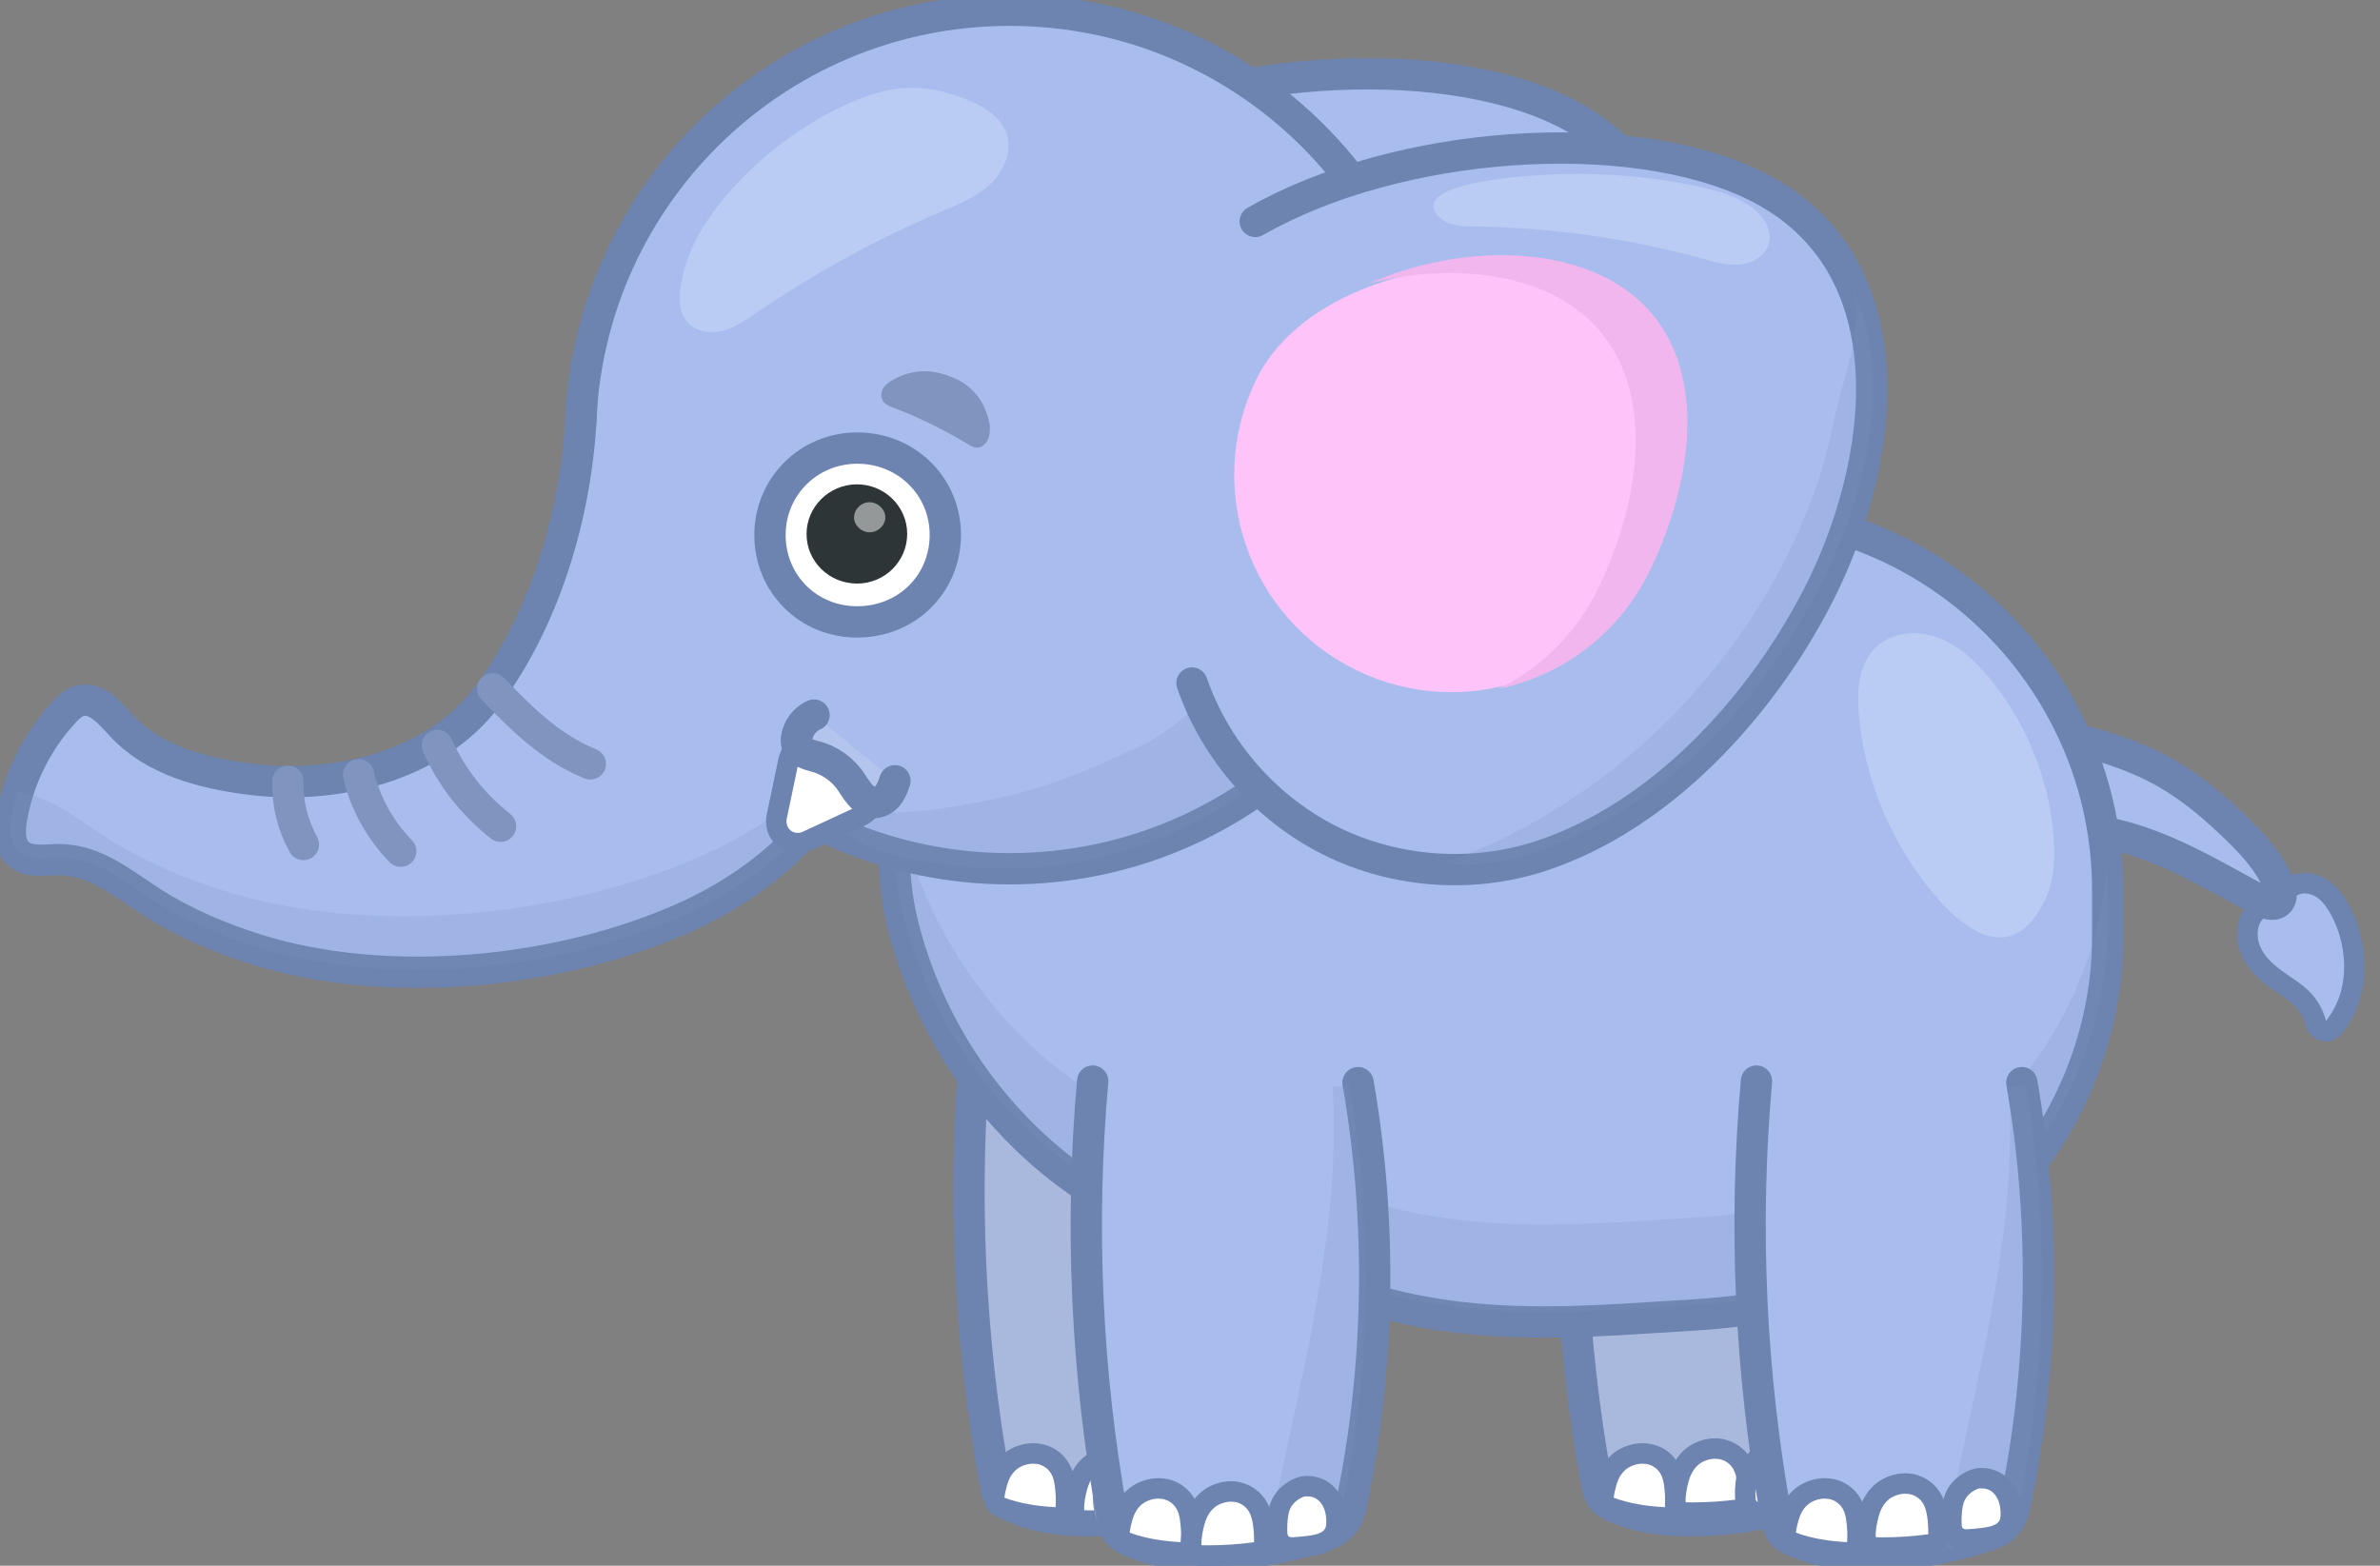 <svg width="152" height="100" viewBox="0 0 152 100" fill="none" xmlns="http://www.w3.org/2000/svg">
<rect x="0" y="0" width="152" height="100" fill="#808080" stroke="none"/>
<g clip-path="url(#clip0_229_14485)">
<path d="M148.549 65.862C148.503 65.862 148.451 65.855 148.405 65.849C148.164 65.796 147.974 65.607 147.916 65.366C147.772 64.791 147.485 64.263 147.074 63.839C146.741 63.493 146.323 63.212 145.886 62.912C145.71 62.794 145.534 62.67 145.364 62.546C143.98 61.548 143.38 60.445 143.569 59.264C143.732 58.246 144.489 57.854 144.901 57.639L145.109 57.534C145.292 57.443 145.436 57.371 145.553 57.267L145.69 57.136C145.938 56.908 146.245 56.614 146.676 56.477C146.839 56.425 147.015 56.399 147.191 56.399C147.596 56.399 148.013 56.536 148.372 56.79C148.829 57.117 149.129 57.574 149.319 57.887C149.847 58.787 150.193 59.825 150.317 60.889C150.409 61.678 150.369 62.449 150.213 63.179C150.017 64.08 149.619 64.915 149.058 65.614C148.927 65.777 148.744 65.862 148.549 65.862Z" fill="#A8BDED"/>
<path d="M147.191 57.058C147.472 57.058 147.759 57.162 147.994 57.325C148.314 57.554 148.555 57.88 148.757 58.22C149.24 59.042 149.56 59.995 149.665 60.967C149.743 61.665 149.717 62.37 149.573 63.042C149.404 63.825 149.051 64.576 148.549 65.203C148.379 64.517 148.027 63.884 147.537 63.375C147.015 62.834 146.349 62.455 145.742 62.011C144.887 61.398 144.026 60.504 144.209 59.362C144.307 58.748 144.685 58.481 145.201 58.213C145.481 58.063 145.749 57.965 145.99 57.75C146.264 57.508 146.519 57.215 146.878 57.104C146.976 57.071 147.08 57.058 147.191 57.058ZM147.191 55.753C146.95 55.753 146.708 55.792 146.48 55.857C145.906 56.04 145.521 56.399 145.24 56.66C145.194 56.699 145.155 56.738 145.109 56.777C145.057 56.823 144.946 56.882 144.809 56.941C144.737 56.98 144.659 57.012 144.587 57.051C144.15 57.28 143.132 57.815 142.917 59.153C142.76 60.145 142.982 61.626 144.972 63.069C145.149 63.199 145.331 63.316 145.507 63.441C145.919 63.721 146.304 63.982 146.591 64.282C146.917 64.622 147.159 65.059 147.27 65.516C147.387 65.999 147.765 66.371 148.255 66.475C148.353 66.495 148.444 66.508 148.542 66.508C148.934 66.508 149.306 66.332 149.554 66.025C150.18 65.255 150.624 64.315 150.839 63.316C151.016 62.514 151.048 61.672 150.957 60.817C150.826 59.662 150.454 58.533 149.873 57.554C149.658 57.182 149.299 56.647 148.738 56.255C148.281 55.935 147.726 55.753 147.191 55.753Z" fill="#6D83B0"/>
<path d="M129.577 46.825C131.979 46.988 134.354 47.562 136.573 48.502C138.988 49.52 140.841 50.989 142.721 52.796C143.856 53.886 144.959 55.074 145.553 56.529C145.703 56.895 145.788 57.384 145.481 57.632C145.175 57.88 144.724 57.704 144.378 57.521C141.494 55.994 138.779 54.297 135.575 53.429C133.839 52.959 132.018 52.783 130.223 52.92" fill="#A8BDED"/>
<path d="M129.577 46.825C131.979 46.988 134.354 47.562 136.573 48.502C138.988 49.52 140.841 50.989 142.721 52.796C143.856 53.886 144.959 55.074 145.553 56.529C145.703 56.895 145.788 57.384 145.481 57.632C145.175 57.88 144.724 57.704 144.378 57.521C141.494 55.994 138.779 54.297 135.575 53.429C133.839 52.959 132.018 52.783 130.223 52.92" stroke="#6D83B0" stroke-width="2" stroke-miterlimit="10" stroke-linecap="round" stroke-linejoin="round"/>
<path d="M62.292 66.86C61.47 76.108 61.895 85.505 63.539 94.609C63.611 94.995 63.689 95.393 63.911 95.693C64.107 95.954 64.394 96.104 64.675 96.228C66.339 96.978 68.153 97.155 69.941 97.122C72.46 97.076 74.979 96.62 77.388 95.771C78.073 95.53 78.601 94.903 78.771 94.107C80.638 85.238 80.801 75.906 79.241 66.958" fill="#A8B9DD"/>
<path d="M62.292 66.86C61.47 76.108 61.895 85.505 63.539 94.609C63.611 94.995 63.689 95.393 63.911 95.693C64.107 95.954 64.394 96.104 64.675 96.228C66.339 96.978 68.153 97.155 69.941 97.122C72.46 97.076 74.979 96.62 77.388 95.771C78.073 95.53 78.601 94.903 78.771 94.107C80.638 85.238 80.801 75.906 79.241 66.958" stroke="#6D83B0" stroke-width="2" stroke-miterlimit="10" stroke-linecap="round" stroke-linejoin="round"/>
<path d="M67.383 96.913C66.026 96.841 64.89 96.633 63.918 96.267C63.637 96.163 63.468 95.882 63.5 95.582C63.539 95.236 63.624 94.916 63.683 94.701C63.859 94.081 64.146 93.624 64.577 93.298C64.969 92.998 65.478 92.828 65.987 92.828C66.209 92.828 66.417 92.861 66.613 92.926C67.07 93.076 67.448 93.376 67.69 93.787C67.899 94.14 67.971 94.499 68.01 94.805C68.082 95.301 68.101 95.81 68.069 96.306C68.042 96.652 67.762 96.913 67.416 96.913C67.403 96.913 67.396 96.913 67.383 96.913Z" fill="white"/>
<path d="M65.987 93.481C66.13 93.481 66.28 93.5 66.417 93.546C66.744 93.65 66.985 93.872 67.129 94.114C67.272 94.355 67.331 94.623 67.364 94.89C67.429 95.347 67.448 95.804 67.416 96.261C66.3 96.202 65.177 96.039 64.146 95.654C64.179 95.367 64.251 95.093 64.309 94.877C64.42 94.486 64.603 94.094 64.969 93.813C65.236 93.611 65.615 93.481 65.987 93.481ZM65.987 92.175C65.341 92.175 64.681 92.397 64.179 92.776C63.637 93.193 63.265 93.761 63.056 94.518C62.991 94.753 62.9 95.112 62.854 95.504C62.782 96.097 63.128 96.665 63.69 96.874C64.721 97.266 65.921 97.488 67.351 97.559C67.377 97.559 67.396 97.559 67.422 97.559C68.101 97.559 68.675 97.031 68.721 96.346C68.76 95.804 68.734 95.249 68.662 94.701C68.617 94.355 68.525 93.898 68.258 93.448C67.938 92.906 67.429 92.495 66.822 92.299C66.548 92.221 66.274 92.175 65.987 92.175Z" fill="#6D83B0"/>
<path d="M69.224 97.115C68.884 97.109 68.604 96.841 68.584 96.502C68.552 95.941 68.682 95.36 68.787 94.981C68.963 94.342 69.256 93.865 69.687 93.52C70.085 93.206 70.607 93.024 71.129 93.024C71.351 93.024 71.567 93.056 71.769 93.121C72.226 93.278 72.617 93.591 72.859 94.022C73.061 94.388 73.133 94.76 73.179 95.079C73.231 95.471 73.257 95.876 73.25 96.28C73.244 96.6 73.002 96.874 72.683 96.913C71.684 97.05 70.666 97.115 69.661 97.115C69.511 97.122 69.367 97.115 69.224 97.115Z" fill="white"/>
<path d="M71.129 93.676C71.279 93.676 71.423 93.696 71.566 93.742C71.899 93.853 72.147 94.087 72.291 94.342C72.434 94.603 72.493 94.884 72.532 95.158C72.584 95.523 72.604 95.895 72.597 96.267C71.625 96.398 70.646 96.463 69.667 96.463C69.523 96.463 69.386 96.463 69.243 96.456C69.217 95.993 69.334 95.497 69.426 95.145C69.537 94.734 69.726 94.322 70.098 94.022C70.365 93.82 70.75 93.676 71.129 93.676ZM71.129 92.371C70.463 92.371 69.791 92.606 69.282 93.011C68.74 93.441 68.375 94.029 68.16 94.812C68.042 95.243 67.892 95.889 67.931 96.548C67.97 97.227 68.532 97.762 69.21 97.775C69.36 97.775 69.51 97.781 69.661 97.781C70.698 97.781 71.742 97.709 72.767 97.572C73.407 97.487 73.889 96.946 73.896 96.3C73.903 95.862 73.876 95.425 73.818 94.995C73.772 94.642 73.681 94.166 73.42 93.709C73.1 93.148 72.584 92.717 71.977 92.515C71.703 92.417 71.423 92.371 71.129 92.371Z" fill="#6D83B0"/>
<path d="M74.007 97.918C72.773 97.918 71.827 97.018 71.755 95.784C71.729 95.269 71.755 94.74 71.84 94.224C71.97 93.435 72.329 92.763 72.91 92.247C73.197 91.992 73.791 91.542 74.548 91.418C74.698 91.392 74.855 91.379 75.011 91.379C75.501 91.379 75.99 91.503 76.421 91.731C77.132 92.11 77.674 92.776 77.948 93.598C78.092 94.029 78.164 94.511 78.157 94.988C78.151 95.327 78.144 96.228 77.354 96.959C77.172 97.129 76.969 97.272 76.741 97.389C76.506 97.513 76.258 97.605 75.951 97.677C75.547 97.775 75.162 97.82 74.835 97.853C74.626 97.873 74.418 97.892 74.202 97.905C74.13 97.912 74.065 97.918 74.007 97.918Z" fill="white"/>
<path d="M75.005 93.337C75.175 93.337 75.351 93.383 75.495 93.454C75.782 93.605 75.978 93.898 76.082 94.205C76.161 94.446 76.2 94.707 76.193 94.962C76.193 95.177 76.187 95.367 76.01 95.53C75.958 95.582 75.893 95.621 75.828 95.654C75.717 95.712 75.599 95.752 75.475 95.778C75.201 95.843 74.921 95.876 74.64 95.902C74.451 95.921 74.261 95.934 74.072 95.947C74.046 95.947 74.02 95.947 74.001 95.947C73.818 95.947 73.72 95.889 73.707 95.66C73.687 95.282 73.707 94.903 73.766 94.531C73.824 94.192 73.955 93.924 74.209 93.689C74.373 93.546 74.633 93.37 74.849 93.337C74.908 93.343 74.96 93.337 75.005 93.337ZM75.005 89.421C74.751 89.421 74.49 89.441 74.242 89.48C72.989 89.682 72.049 90.38 71.605 90.785C70.698 91.601 70.111 92.678 69.909 93.905C69.798 94.564 69.765 95.23 69.804 95.889C69.935 98.16 71.742 99.87 74.007 99.87C74.105 99.87 74.209 99.87 74.327 99.856C74.555 99.843 74.79 99.824 75.019 99.804C75.417 99.765 75.893 99.713 76.422 99.582C76.872 99.472 77.277 99.321 77.649 99.126C78.027 98.923 78.379 98.682 78.686 98.388C79.613 97.52 80.096 96.385 80.109 95.008C80.115 94.309 80.011 93.624 79.802 92.978C79.378 91.679 78.497 90.615 77.342 90.002C76.624 89.624 75.821 89.421 75.005 89.421Z" fill="#7F94BF"/>
<path d="M100.705 66.86C99.882 76.108 100.307 85.505 101.951 94.609C102.023 94.995 102.101 95.393 102.323 95.693C102.519 95.954 102.806 96.104 103.087 96.228C104.751 96.978 106.565 97.155 108.353 97.122C110.872 97.076 113.391 96.62 115.8 95.771C116.485 95.53 117.013 94.903 117.183 94.107C119.05 85.238 119.213 75.906 117.653 66.958" fill="#A8B9DD"/>
<path d="M100.705 66.86C99.882 76.108 100.307 85.505 101.951 94.609C102.023 94.995 102.101 95.393 102.323 95.693C102.519 95.954 102.806 96.104 103.087 96.228C104.751 96.978 106.565 97.155 108.353 97.122C110.872 97.076 113.391 96.62 115.8 95.771C116.485 95.53 117.013 94.903 117.183 94.107C119.05 85.238 119.213 75.906 117.653 66.958" stroke="#6D83B0" stroke-width="2" stroke-miterlimit="10" stroke-linecap="round" stroke-linejoin="round"/>
<path d="M106.297 96.913C104.94 96.841 103.804 96.633 102.832 96.267C102.551 96.163 102.382 95.882 102.414 95.582C102.453 95.243 102.532 94.936 102.597 94.701C102.773 94.081 103.06 93.624 103.491 93.298C103.883 92.998 104.392 92.828 104.901 92.828C105.123 92.828 105.331 92.861 105.527 92.926C105.984 93.076 106.363 93.376 106.604 93.787C106.813 94.14 106.885 94.499 106.924 94.805C106.996 95.308 107.015 95.81 106.983 96.306C106.956 96.652 106.676 96.913 106.33 96.913C106.323 96.913 106.31 96.913 106.297 96.913Z" fill="white"/>
<path d="M104.901 93.481C105.044 93.481 105.194 93.5 105.331 93.546C105.658 93.65 105.899 93.872 106.043 94.114C106.186 94.355 106.245 94.623 106.278 94.89C106.343 95.347 106.363 95.804 106.33 96.261C105.214 96.202 104.091 96.039 103.06 95.654C103.093 95.367 103.165 95.093 103.224 94.877C103.334 94.486 103.517 94.094 103.883 93.813C104.157 93.611 104.529 93.481 104.901 93.481ZM104.901 92.175C104.255 92.175 103.595 92.397 103.093 92.776C102.551 93.193 102.179 93.761 101.97 94.518C101.905 94.753 101.814 95.112 101.768 95.504C101.696 96.097 102.042 96.665 102.604 96.874C103.635 97.266 104.835 97.488 106.265 97.559C106.291 97.559 106.31 97.559 106.336 97.559C107.015 97.559 107.589 97.031 107.635 96.346C107.674 95.804 107.648 95.249 107.576 94.701C107.531 94.355 107.439 93.898 107.172 93.448C106.852 92.906 106.343 92.495 105.736 92.299C105.468 92.221 105.188 92.175 104.901 92.175Z" fill="#6D83B0"/>
<path d="M107.636 96.606C107.297 96.6 107.016 96.332 106.996 95.993C106.964 95.432 107.094 94.857 107.199 94.472C107.375 93.833 107.669 93.356 108.099 93.011C108.497 92.697 109.019 92.515 109.542 92.515C109.763 92.515 109.979 92.547 110.181 92.612C110.644 92.769 111.029 93.089 111.271 93.513C111.473 93.872 111.545 94.251 111.591 94.57C111.643 94.962 111.669 95.367 111.663 95.771C111.656 96.091 111.415 96.365 111.095 96.404C110.096 96.541 109.085 96.606 108.073 96.606C107.923 96.613 107.779 96.606 107.636 96.606Z" fill="white"/>
<path d="M109.541 93.167C109.691 93.167 109.835 93.187 109.978 93.233C110.311 93.343 110.559 93.578 110.703 93.833C110.846 94.094 110.905 94.374 110.944 94.649C110.996 95.014 111.016 95.386 111.009 95.758C110.037 95.889 109.058 95.954 108.079 95.954C107.936 95.954 107.799 95.954 107.655 95.947C107.629 95.484 107.746 94.988 107.838 94.636C107.949 94.224 108.138 93.813 108.51 93.513C108.771 93.311 109.156 93.167 109.541 93.167ZM109.541 91.862C108.875 91.862 108.203 92.097 107.694 92.501C107.153 92.932 106.787 93.52 106.572 94.303C106.454 94.734 106.304 95.38 106.343 96.039C106.382 96.717 106.944 97.253 107.622 97.266C107.772 97.266 107.923 97.272 108.073 97.272C109.11 97.272 110.155 97.2 111.179 97.063C111.819 96.978 112.302 96.437 112.308 95.791C112.315 95.353 112.289 94.916 112.23 94.486C112.184 94.133 112.093 93.657 111.832 93.2C111.512 92.639 110.996 92.208 110.389 92.006C110.115 91.908 109.835 91.862 109.541 91.862Z" fill="#6D83B0"/>
<path d="M112.413 96.613C111.858 96.613 111.499 96.267 111.466 95.712C111.44 95.288 111.466 94.864 111.532 94.44C111.616 93.937 111.832 93.539 112.184 93.219C112.295 93.115 112.7 92.782 113.157 92.71C113.241 92.697 113.326 92.691 113.411 92.691C113.692 92.691 113.966 92.756 114.207 92.887C114.618 93.109 114.938 93.507 115.108 94.009C115.206 94.309 115.258 94.642 115.251 94.975C115.251 95.23 115.245 95.654 114.86 96.013C114.762 96.104 114.658 96.176 114.534 96.241C114.397 96.313 114.233 96.371 114.038 96.417C113.718 96.496 113.405 96.535 113.111 96.561C112.915 96.58 112.719 96.593 112.517 96.606C112.491 96.613 112.452 96.613 112.413 96.613Z" fill="white"/>
<path d="M113.418 93.337C113.587 93.337 113.763 93.383 113.907 93.454C114.194 93.605 114.39 93.898 114.494 94.205C114.573 94.446 114.612 94.707 114.605 94.962C114.605 95.177 114.599 95.367 114.423 95.53C114.37 95.582 114.305 95.621 114.24 95.654C114.129 95.712 114.011 95.752 113.887 95.778C113.613 95.843 113.333 95.876 113.052 95.902C112.863 95.921 112.674 95.934 112.484 95.947C112.458 95.947 112.432 95.947 112.413 95.947C112.23 95.947 112.132 95.889 112.119 95.66C112.099 95.282 112.119 94.903 112.178 94.531C112.236 94.192 112.367 93.924 112.621 93.689C112.785 93.546 113.046 93.37 113.261 93.337C113.313 93.343 113.365 93.337 113.418 93.337ZM113.418 92.032C113.3 92.032 113.176 92.038 113.059 92.058C112.445 92.156 111.943 92.56 111.753 92.723C111.29 93.141 110.996 93.683 110.892 94.322C110.814 94.792 110.788 95.269 110.814 95.739C110.866 96.633 111.519 97.259 112.413 97.259C112.458 97.259 112.51 97.259 112.569 97.253C112.772 97.24 112.98 97.227 113.183 97.207C113.502 97.174 113.842 97.135 114.207 97.05C114.455 96.992 114.664 96.913 114.853 96.815C115.023 96.724 115.186 96.613 115.323 96.489C115.911 95.941 115.917 95.269 115.917 94.981C115.924 94.577 115.858 94.166 115.741 93.8C115.526 93.141 115.095 92.606 114.534 92.306C114.188 92.13 113.803 92.032 113.418 92.032Z" fill="#6D83B0"/>
<path d="M110.449 83.789C109.64 83.88 108.844 83.946 108.073 83.991C101.717 84.37 95.935 84.938 89.605 83.528C86.27 82.784 83.098 81.492 79.848 80.552C76.461 79.573 73.022 78.072 70.026 76.219C68.401 75.214 66.894 74.026 65.523 72.695C61.908 69.197 59.251 64.726 57.881 59.89C56.478 54.937 57.104 51.224 59.271 46.623C63.219 38.243 71.86 32.69 81.134 32.69C81.14 32.69 110.462 32.69 110.462 32.69C123.743 32.69 134.609 43.556 134.609 56.836V59.864C134.609 66.403 131.796 72.786 127.091 77.309C122.914 81.316 116.329 83.143 110.449 83.789Z" fill="#A8BDED" stroke="#6D83B0" stroke-width="2" stroke-miterlimit="10" stroke-linecap="round" stroke-linejoin="round"/>
<path opacity="0.2" d="M134.602 56.196V59.225C134.602 65.764 131.789 72.146 127.084 76.662C122.914 80.676 116.322 82.503 110.449 83.149C109.64 83.234 108.843 83.306 108.073 83.352C101.717 83.73 95.935 84.298 89.604 82.882C86.27 82.138 83.098 80.846 79.848 79.906C76.467 78.927 73.022 77.426 70.026 75.566C68.401 74.561 66.894 73.373 65.523 72.048C61.907 68.55 59.251 64.08 57.874 59.244C57.065 56.386 56.928 53.945 57.378 51.504C57.496 52.202 57.666 52.92 57.874 53.664C59.245 58.5 61.907 62.971 65.523 66.469C66.894 67.793 68.407 68.981 70.026 69.986C73.015 71.846 76.461 73.347 79.848 74.326C83.098 75.266 86.27 76.558 89.604 77.302C95.935 78.712 101.717 78.15 108.073 77.772C108.843 77.726 109.64 77.661 110.449 77.57C116.322 76.924 122.914 75.096 127.084 71.083C131.489 66.854 134.23 60.993 134.563 54.898C134.596 55.328 134.602 55.759 134.602 56.196Z" fill="#7F94BF"/>
<path d="M112.178 69.046C111.356 78.294 111.78 87.692 113.425 96.796C113.496 97.181 113.575 97.579 113.797 97.879C113.992 98.14 114.279 98.29 114.56 98.414C116.224 99.165 118.039 99.341 119.827 99.308C122.346 99.263 124.865 98.806 127.273 97.957C127.958 97.716 128.487 97.089 128.657 96.293C130.523 87.424 130.686 78.092 129.126 69.144" fill="#A8BDED"/>
<path d="M112.178 69.046C111.356 78.294 111.78 87.692 113.425 96.796C113.496 97.181 113.575 97.579 113.797 97.879C113.992 98.14 114.279 98.29 114.56 98.414C116.224 99.165 118.039 99.341 119.827 99.308C122.346 99.263 124.865 98.806 127.273 97.957C127.958 97.716 128.487 97.089 128.657 96.293C130.523 87.424 130.686 78.092 129.126 69.144" stroke="#6D83B0" stroke-width="2" stroke-miterlimit="10" stroke-linecap="round" stroke-linejoin="round"/>
<path opacity="0.2" d="M128.891 96.43C128.722 97.226 128.199 97.853 127.514 98.094C125.106 98.936 122.587 99.4 120.068 99.445C118.782 99.465 117.484 99.38 116.237 99.054C118.502 98.766 120.747 98.238 122.926 97.468C123.86 97.141 124.577 96.287 124.799 95.203C126.581 86.732 128.826 78.111 128.31 69.425L129.361 69.281C130.914 78.229 130.751 87.561 128.891 96.43Z" fill="#7F94BF"/>
<path d="M117.934 99.145C116.576 99.073 115.441 98.864 114.468 98.499C114.188 98.395 114.018 98.114 114.051 97.814C114.09 97.468 114.175 97.148 114.233 96.933C114.41 96.313 114.697 95.856 115.128 95.53C115.519 95.229 116.028 95.06 116.537 95.06C116.759 95.06 116.968 95.092 117.164 95.158C117.621 95.308 117.999 95.608 118.241 96.019C118.449 96.365 118.521 96.73 118.56 97.037C118.632 97.54 118.652 98.042 118.619 98.538C118.593 98.884 118.312 99.145 117.966 99.145C117.96 99.145 117.947 99.145 117.934 99.145Z" fill="white"/>
<path d="M116.537 95.712C116.681 95.712 116.831 95.732 116.968 95.778C117.294 95.882 117.536 96.104 117.679 96.345C117.823 96.587 117.882 96.854 117.914 97.122C117.979 97.579 117.999 98.036 117.966 98.493C116.85 98.434 115.728 98.271 114.697 97.885C114.729 97.598 114.801 97.324 114.86 97.109C114.971 96.717 115.154 96.326 115.519 96.045C115.787 95.843 116.165 95.712 116.537 95.712ZM116.537 94.407C115.891 94.407 115.232 94.629 114.729 95.007C114.188 95.425 113.816 95.993 113.607 96.75C113.542 96.985 113.45 97.344 113.405 97.735C113.333 98.329 113.679 98.897 114.24 99.106C115.271 99.498 116.472 99.719 117.901 99.791C117.927 99.791 117.947 99.791 117.973 99.791C118.652 99.791 119.226 99.263 119.272 98.577C119.311 98.036 119.285 97.481 119.213 96.933C119.167 96.587 119.076 96.13 118.808 95.68C118.489 95.138 117.979 94.727 117.373 94.531C117.105 94.453 116.824 94.407 116.537 94.407Z" fill="#6D83B0"/>
<path d="M119.775 98.838C119.435 98.832 119.155 98.564 119.135 98.225C119.102 97.67 119.226 97.122 119.337 96.704C119.513 96.065 119.807 95.582 120.238 95.243C120.636 94.929 121.158 94.746 121.68 94.746C121.902 94.746 122.117 94.779 122.32 94.844C122.783 95.001 123.168 95.314 123.41 95.745C123.612 96.104 123.684 96.482 123.729 96.796C123.782 97.187 123.808 97.592 123.801 97.996C123.795 98.316 123.553 98.59 123.233 98.629C122.235 98.767 121.223 98.832 120.212 98.832C120.068 98.845 119.925 98.838 119.775 98.838Z" fill="white"/>
<path d="M121.68 95.399C121.831 95.399 121.974 95.419 122.118 95.464C122.451 95.575 122.699 95.81 122.842 96.065C122.986 96.326 123.044 96.606 123.084 96.88C123.136 97.246 123.155 97.618 123.149 97.99C122.176 98.121 121.198 98.186 120.219 98.186C120.075 98.186 119.938 98.186 119.794 98.179C119.768 97.716 119.886 97.22 119.977 96.868C120.088 96.456 120.277 96.045 120.649 95.745C120.917 95.543 121.302 95.399 121.68 95.399ZM121.68 94.094C121.015 94.094 120.343 94.329 119.834 94.733C119.292 95.164 118.926 95.751 118.711 96.535C118.594 96.965 118.444 97.612 118.483 98.271C118.522 98.949 119.083 99.484 119.762 99.498C119.912 99.498 120.062 99.504 120.212 99.504C121.25 99.504 122.294 99.432 123.319 99.295C123.958 99.21 124.441 98.669 124.448 98.023C124.454 97.585 124.428 97.148 124.369 96.717C124.324 96.365 124.232 95.889 123.971 95.432C123.651 94.871 123.136 94.44 122.529 94.237C122.261 94.14 121.974 94.094 121.68 94.094Z" fill="#6D83B0"/>
<path d="M125.576 98.336C125.022 98.336 124.663 97.99 124.63 97.435C124.604 97.011 124.63 96.587 124.695 96.163C124.78 95.66 124.989 95.262 125.348 94.942C125.459 94.838 125.863 94.505 126.32 94.433C126.405 94.42 126.49 94.414 126.575 94.414C126.855 94.414 127.129 94.479 127.371 94.609C127.782 94.831 128.102 95.229 128.272 95.732C128.369 96.032 128.422 96.365 128.415 96.698C128.415 96.952 128.409 97.376 128.024 97.735C127.932 97.82 127.821 97.899 127.697 97.964C127.554 98.036 127.397 98.094 127.201 98.147C126.881 98.225 126.568 98.264 126.275 98.29C126.079 98.31 125.883 98.323 125.681 98.336C125.648 98.336 125.615 98.336 125.576 98.336Z" fill="white"/>
<path d="M126.581 95.06C126.751 95.06 126.927 95.105 127.071 95.177C127.358 95.327 127.554 95.621 127.658 95.928C127.736 96.169 127.776 96.43 127.769 96.685C127.769 96.9 127.762 97.089 127.586 97.252C127.534 97.305 127.469 97.344 127.404 97.376C127.293 97.435 127.175 97.474 127.051 97.501C126.777 97.566 126.496 97.598 126.216 97.624C126.027 97.644 125.837 97.657 125.648 97.67C125.622 97.67 125.596 97.67 125.576 97.67C125.393 97.67 125.296 97.611 125.283 97.383C125.263 97.004 125.283 96.626 125.341 96.254C125.4 95.915 125.531 95.647 125.785 95.412C125.948 95.269 126.209 95.092 126.425 95.06C126.477 95.066 126.529 95.06 126.581 95.06ZM126.581 93.754C126.464 93.754 126.34 93.761 126.222 93.781C125.609 93.879 125.106 94.283 124.917 94.446C124.447 94.864 124.16 95.406 124.056 96.045C123.977 96.515 123.951 96.991 123.977 97.461C124.03 98.355 124.682 98.982 125.576 98.982C125.622 98.982 125.674 98.982 125.733 98.975C125.935 98.962 126.144 98.949 126.346 98.93C126.666 98.897 127.005 98.858 127.371 98.773C127.619 98.714 127.828 98.636 128.017 98.538C128.193 98.447 128.35 98.336 128.487 98.212C129.074 97.664 129.081 96.991 129.081 96.704C129.087 96.3 129.022 95.888 128.905 95.523C128.689 94.864 128.258 94.329 127.697 94.029C127.345 93.852 126.966 93.754 126.581 93.754Z" fill="#6D83B0"/>
<path d="M69.785 69.046C68.962 78.294 69.387 87.692 71.031 96.796C71.103 97.181 71.181 97.579 71.403 97.879C71.599 98.14 71.886 98.29 72.167 98.414C73.831 99.165 75.645 99.341 77.433 99.308C79.953 99.262 82.472 98.806 84.88 97.957C85.565 97.716 86.094 97.089 86.263 96.293C88.13 87.424 88.293 78.092 86.733 69.144" fill="#A8BDED"/>
<path d="M69.785 69.046C68.962 78.294 69.387 87.692 71.031 96.796C71.103 97.181 71.181 97.579 71.403 97.879C71.599 98.14 71.886 98.29 72.167 98.414C73.831 99.165 75.645 99.341 77.433 99.308C79.953 99.262 82.472 98.806 84.88 97.957C85.565 97.716 86.094 97.089 86.263 96.293C88.13 87.424 88.293 78.092 86.733 69.144" stroke="#6D83B0" stroke-width="2" stroke-miterlimit="10" stroke-linecap="round" stroke-linejoin="round"/>
<path opacity="0.2" d="M85.695 96.43C85.525 97.226 85.003 97.853 84.318 98.094C81.91 98.936 79.391 99.399 76.872 99.445C75.586 99.465 74.287 99.38 73.041 99.053C75.306 98.766 77.551 98.238 79.73 97.468C80.663 97.141 81.381 96.286 81.603 95.203C83.385 86.732 85.63 78.111 85.114 69.425L86.165 69.281C87.725 78.229 87.562 87.561 85.695 96.43Z" fill="#7F94BF"/>
<path d="M75.384 99.145C74.027 99.073 72.891 98.864 71.919 98.499C71.638 98.394 71.469 98.114 71.501 97.814C71.54 97.468 71.625 97.148 71.684 96.933C71.86 96.313 72.147 95.856 72.578 95.529C72.969 95.229 73.479 95.06 73.988 95.06C74.21 95.06 74.418 95.092 74.614 95.157C75.071 95.308 75.449 95.608 75.691 96.019C75.9 96.365 75.972 96.73 76.011 97.037C76.082 97.54 76.102 98.042 76.069 98.538C76.043 98.884 75.763 99.145 75.417 99.145C75.404 99.145 75.391 99.145 75.384 99.145Z" fill="white"/>
<path d="M73.988 95.712C74.131 95.712 74.281 95.732 74.418 95.777C74.745 95.882 74.986 96.104 75.13 96.345C75.273 96.587 75.332 96.854 75.365 97.122C75.43 97.579 75.449 98.035 75.417 98.492C74.301 98.434 73.178 98.27 72.147 97.885C72.18 97.598 72.252 97.324 72.31 97.109C72.421 96.717 72.604 96.326 72.969 96.045C73.237 95.843 73.609 95.712 73.988 95.712ZM73.988 94.407C73.341 94.407 72.682 94.629 72.18 95.007C71.638 95.425 71.266 95.993 71.057 96.75C70.992 96.985 70.901 97.344 70.855 97.735C70.783 98.329 71.129 98.897 71.69 99.106C72.722 99.497 73.922 99.719 75.352 99.791C75.378 99.791 75.397 99.791 75.423 99.791C76.102 99.791 76.676 99.262 76.722 98.577C76.761 98.035 76.735 97.481 76.663 96.933C76.618 96.587 76.526 96.13 76.259 95.68C75.939 95.138 75.43 94.727 74.823 94.531C74.549 94.453 74.275 94.407 73.988 94.407Z" fill="#6D83B0"/>
<path d="M76.716 99.347C76.377 99.341 76.096 99.073 76.076 98.734C76.044 98.172 76.174 97.598 76.279 97.213C76.455 96.574 76.749 96.097 77.179 95.751C77.577 95.438 78.1 95.255 78.622 95.255C78.844 95.255 79.059 95.288 79.261 95.353C79.725 95.51 80.109 95.823 80.351 96.254C80.553 96.613 80.625 96.991 80.671 97.305C80.723 97.696 80.749 98.101 80.743 98.505C80.736 98.825 80.495 99.099 80.175 99.138C79.176 99.275 78.165 99.341 77.153 99.341C77.003 99.354 76.859 99.347 76.716 99.347Z" fill="white"/>
<path d="M78.621 95.908C78.771 95.908 78.915 95.927 79.058 95.973C79.391 96.084 79.639 96.319 79.783 96.574C79.926 96.835 79.985 97.115 80.024 97.389C80.076 97.755 80.096 98.127 80.09 98.499C79.117 98.629 78.138 98.695 77.159 98.695C77.016 98.695 76.879 98.695 76.735 98.688C76.709 98.225 76.826 97.729 76.918 97.376C77.029 96.965 77.218 96.554 77.59 96.254C77.858 96.052 78.243 95.908 78.621 95.908ZM78.621 94.603C77.956 94.603 77.283 94.838 76.774 95.242C76.233 95.673 75.867 96.26 75.652 97.043C75.534 97.474 75.384 98.12 75.423 98.779C75.463 99.458 76.024 99.993 76.703 100.006C76.853 100.006 77.003 100.013 77.153 100.013C78.19 100.013 79.235 99.941 80.259 99.804C80.899 99.719 81.382 99.178 81.388 98.531C81.395 98.094 81.369 97.657 81.31 97.226C81.264 96.874 81.173 96.397 80.912 95.941C80.592 95.379 80.076 94.949 79.469 94.746C79.195 94.648 78.915 94.603 78.621 94.603Z" fill="#6D83B0"/>
<path d="M82.511 98.845C81.956 98.845 81.597 98.499 81.565 97.944C81.539 97.52 81.565 97.089 81.63 96.672C81.715 96.169 81.924 95.771 82.283 95.451C82.394 95.353 82.798 95.014 83.255 94.942C83.34 94.929 83.425 94.923 83.51 94.923C83.79 94.923 84.064 94.988 84.306 95.118C84.717 95.34 85.037 95.738 85.206 96.241C85.304 96.541 85.356 96.874 85.35 97.207C85.343 97.461 85.343 97.892 84.958 98.244C84.867 98.329 84.756 98.407 84.632 98.473C84.449 98.571 84.26 98.623 84.136 98.656C83.816 98.734 83.503 98.773 83.209 98.799C83.014 98.819 82.818 98.832 82.615 98.845C82.589 98.838 82.55 98.845 82.511 98.845Z" fill="white"/>
<path d="M83.516 95.569C83.686 95.569 83.862 95.614 84.005 95.686C84.293 95.836 84.489 96.13 84.593 96.437C84.671 96.678 84.71 96.939 84.704 97.194C84.704 97.409 84.697 97.598 84.521 97.761C84.469 97.814 84.404 97.853 84.338 97.885C84.227 97.944 84.11 97.983 83.986 98.009C83.712 98.075 83.431 98.107 83.151 98.133C82.961 98.153 82.772 98.166 82.583 98.179C82.557 98.179 82.531 98.179 82.511 98.179C82.328 98.179 82.23 98.12 82.217 97.892C82.198 97.513 82.217 97.135 82.276 96.763C82.335 96.424 82.465 96.156 82.72 95.921C82.883 95.778 83.144 95.601 83.359 95.569C83.412 95.575 83.464 95.569 83.516 95.569ZM83.516 94.263C83.399 94.263 83.275 94.27 83.157 94.29C82.544 94.387 82.041 94.792 81.852 94.955C81.382 95.373 81.095 95.915 80.99 96.554C80.912 97.024 80.886 97.5 80.912 97.97C80.964 98.864 81.617 99.491 82.511 99.491C82.557 99.491 82.609 99.491 82.668 99.484C82.87 99.471 83.079 99.458 83.281 99.439C83.601 99.406 83.94 99.367 84.306 99.282C84.554 99.223 84.763 99.145 84.952 99.047C85.121 98.956 85.285 98.845 85.422 98.721C86.009 98.173 86.016 97.5 86.016 97.213C86.022 96.809 85.957 96.397 85.839 96.032C85.624 95.373 85.193 94.838 84.632 94.537C84.286 94.361 83.901 94.263 83.516 94.263Z" fill="#6D83B0"/>
<path d="M67.853 9.398C76.983 4.177 91.745 3.185 99.746 7.094C110.456 12.321 108.72 26.385 101.959 36.2C94.597 46.89 81.636 50.199 70.927 44.972C67.925 43.51 65.419 41.441 63.48 38.987" fill="#A8BDED"/>
<path d="M67.853 9.398C76.983 4.177 91.745 3.185 99.746 7.094C110.456 12.321 108.72 26.385 101.959 36.2C94.597 46.89 81.636 50.199 70.927 44.972C67.925 43.51 65.419 41.441 63.48 38.987" stroke="#6D83B0" stroke-width="2" stroke-miterlimit="10" stroke-linecap="round" stroke-linejoin="round"/>
<path d="M64.479 55.485C79.62 55.485 91.895 43.211 91.895 28.069C91.895 12.927 79.62 0.653 64.479 0.653C49.337 0.653 37.062 12.927 37.062 28.069C37.062 43.211 49.337 55.485 64.479 55.485Z" fill="#A8BDED" stroke="#6D83B0" stroke-width="2" stroke-miterlimit="10" stroke-linecap="round" stroke-linejoin="round"/>
<path opacity="0.2" d="M92.208 27.429C92.208 31.423 91.334 35.398 89.643 39.02C85.636 47.595 76.682 54.16 67.265 55.316C65.007 55.59 62.71 55.57 60.458 55.224C58.546 54.931 55.955 54.617 54.37 53.449C54.167 53.299 53.971 53.123 53.88 52.888C53.273 51.335 55.544 52.294 60.008 51.654C66.077 50.786 68.942 49.409 72.44 47.83C75.586 46.407 76.532 44.73 79.084 42.387C84.233 37.662 87.686 30.94 88.514 23.997C88.638 22.965 88.704 21.928 88.704 20.89C88.704 17.523 88.097 14.305 86.987 11.329C90.27 15.852 92.208 21.412 92.208 27.429Z" fill="#7F94BF"/>
<path opacity="0.37" d="M46.421 12.452C44.927 14.201 43.674 16.276 43.445 18.567C43.38 19.239 43.419 19.97 43.83 20.499C44.346 21.164 45.312 21.334 46.127 21.132C46.943 20.929 47.648 20.433 48.346 19.957C52.034 17.431 55.969 15.278 60.08 13.529C61.203 13.052 62.364 12.589 63.252 11.754C64.139 10.918 64.694 9.6 64.263 8.458C63.898 7.473 62.913 6.859 61.947 6.448C58.795 5.11 56.511 5.449 53.515 6.931C50.82 8.275 48.386 10.155 46.421 12.452Z" fill="#D9E6FF"/>
<path opacity="0.37" d="M118.717 45.657C118.586 44.149 118.684 42.452 119.761 41.382C120.766 40.377 122.404 40.227 123.736 40.71C125.073 41.193 126.144 42.204 127.051 43.301C129.381 46.12 130.829 49.657 131.143 53.299C131.273 54.813 131.195 56.405 130.477 57.743C128.108 62.148 124.701 58.768 122.75 56.144C120.492 53.103 119.05 49.442 118.717 45.657Z" fill="#D9E6FF"/>
<path d="M80.168 14.142C89.298 8.921 104.06 7.929 112.061 11.838C122.268 16.824 120.395 29.805 116.029 38.21C112.387 45.213 106.057 52.183 98.343 54.689C93.983 56.105 89.076 55.74 84.971 53.697C80.866 51.654 77.622 47.954 76.128 43.621" fill="#A8BDED"/>
<path d="M80.168 14.142C89.298 8.921 104.06 7.929 112.061 11.838C122.268 16.824 120.395 29.805 116.029 38.21C112.387 45.213 106.057 52.183 98.343 54.689C93.983 56.105 89.076 55.74 84.971 53.697C80.866 51.654 77.622 47.954 76.128 43.621" stroke="#6D83B0" stroke-width="2" stroke-miterlimit="10" stroke-linecap="round" stroke-linejoin="round"/>
<path opacity="0.2" d="M114.241 40.945C111.571 45.18 108.099 48.946 103.89 51.615C100.797 53.573 96.052 55.714 92.28 55.12C103.381 51.087 112.439 41.787 116.166 30.575C116.877 28.441 117.171 26.228 117.836 24.088C118.359 22.398 118.946 19.611 118.15 17.934C120.806 23.527 119.494 30.307 117.053 35.724C116.238 37.506 115.298 39.261 114.241 40.945Z" fill="#7F94BF"/>
<path d="M105.176 36.416C101.815 43.301 93.507 46.159 86.616 42.798C79.724 39.437 76.872 31.13 80.233 24.238C83.594 17.353 95.687 15.095 102.572 18.456C109.457 21.817 108.537 29.531 105.176 36.416Z" fill="#FEC4F9"/>
<path d="M87.483 18.09C91.51 17.066 95.85 17.203 99.1 18.795C105.985 22.156 105.404 30.751 102.037 37.636C100.634 40.514 98.362 42.687 95.693 43.999C99.746 43.151 103.381 40.508 105.339 36.501C108.7 29.616 109.287 21.02 102.402 17.66C98.232 15.617 92.28 15.969 87.483 18.09Z" fill="#F2B6EF"/>
<path opacity="0.37" d="M108.334 11.884C109.528 12.132 110.736 12.452 111.741 13.143C112.543 13.692 113.229 14.645 112.961 15.571C112.739 16.341 111.93 16.818 111.134 16.896C110.338 16.974 109.548 16.746 108.778 16.53C104.014 15.219 99.08 14.527 94.14 14.468C93.363 14.462 92.495 14.429 91.947 13.881C89.761 11.708 97.409 11.244 98.29 11.186C101.645 10.97 105.038 11.199 108.334 11.884Z" fill="#D9E6FF"/>
<path d="M49.175 34.184C49.168 31.097 51.622 28.637 54.715 28.617C57.874 28.598 60.38 31.058 60.373 34.164C60.373 37.297 57.9 39.731 54.728 39.718C51.622 39.718 49.181 37.284 49.175 34.184Z" fill="white" stroke="#6D83B0" stroke-width="2" stroke-miterlimit="10" stroke-linecap="round" stroke-linejoin="round"/>
<path d="M63.206 27.103C62.977 25.909 62.351 24.825 61.111 24.225C59.721 23.553 58.292 23.501 56.934 24.316C56.588 24.519 56.242 24.832 56.288 25.308C56.334 25.765 56.725 25.915 57.084 26.052C58.677 26.653 60.191 27.403 61.653 28.271C61.979 28.467 62.384 28.78 62.801 28.441C63.18 28.134 63.252 27.697 63.206 27.103Z" fill="#7F94BF"/>
<path d="M54.761 37.271C52.966 37.284 51.511 35.867 51.511 34.105C51.511 32.376 52.94 30.953 54.696 30.934C56.484 30.914 57.939 32.343 57.939 34.105C57.932 35.848 56.516 37.258 54.761 37.271Z" fill="#2E3537"/>
<path d="M55.563 32.076C56.079 32.089 56.535 32.533 56.542 33.029C56.548 33.551 56.066 34.008 55.517 33.995C55.002 33.988 54.538 33.538 54.545 33.048C54.545 32.513 55.015 32.063 55.563 32.076Z" fill="#959899"/>
<path d="M37.147 25.785C36.971 32.193 34.993 39.287 31.123 44.469C27.71 49.037 21.262 50.453 15.885 49.755C12.915 49.37 9.809 48.554 7.773 46.355C7.016 45.539 6.122 44.45 5.058 44.769C4.673 44.887 4.366 45.18 4.092 45.481C2.343 47.367 1.162 49.768 0.731 52.3C0.601 53.071 0.581 53.971 1.149 54.506C1.808 55.126 2.859 54.904 3.766 54.904C6.102 54.898 7.923 56.49 9.776 57.672C11.8 58.957 14.071 59.916 16.348 60.634C24.793 63.291 35.874 62.175 43.902 58.52C48.13 56.595 51.935 53.469 54.004 49.305" fill="#A8BDED"/>
<path d="M37.147 25.785C36.971 32.193 34.993 39.287 31.123 44.469C27.71 49.037 21.262 50.453 15.885 49.755C12.915 49.37 9.809 48.554 7.773 46.355C7.016 45.539 6.122 44.45 5.058 44.769C4.673 44.887 4.366 45.18 4.092 45.481C2.343 47.367 1.162 49.768 0.731 52.3C0.601 53.071 0.581 53.971 1.149 54.506C1.808 55.126 2.859 54.904 3.766 54.904C6.102 54.898 7.923 56.49 9.776 57.672C11.8 58.957 14.071 59.916 16.348 60.634C24.793 63.291 35.874 62.175 43.902 58.52C48.13 56.595 51.935 53.469 54.004 49.305" stroke="#6D83B0" stroke-width="2" stroke-miterlimit="10" stroke-linecap="round" stroke-linejoin="round"/>
<path opacity="0.2" d="M54.011 49.142C51.942 53.306 48.137 56.431 43.908 58.357C35.881 62.011 24.8 63.134 16.355 60.471C14.078 59.753 11.806 58.794 9.783 57.508C7.923 56.327 6.103 54.735 3.773 54.748C2.866 54.748 1.821 54.97 1.156 54.35C0.588 53.815 0.608 52.914 0.738 52.144C0.829 51.602 0.953 51.067 1.117 50.538C3.29 50.891 5.078 52.398 6.905 53.56C9.17 54.996 11.715 56.079 14.267 56.882C23.723 59.858 36.136 58.605 45.129 54.513C48.288 53.077 51.231 51.041 53.528 48.463L54.011 49.142Z" fill="#7F94BF"/>
<path d="M18.385 49.892C18.346 51.295 18.692 52.712 19.377 53.938" stroke="#7F94BF" stroke-width="2" stroke-miterlimit="10" stroke-linecap="round" stroke-linejoin="round"/>
<path d="M22.901 49.481C23.318 51.276 24.251 52.973 25.589 54.363" stroke="#7F94BF" stroke-width="2" stroke-miterlimit="10" stroke-linecap="round" stroke-linejoin="round"/>
<path d="M27.933 47.602C28.794 49.579 30.191 51.367 31.966 52.77" stroke="#7F94BF" stroke-width="2" stroke-miterlimit="10" stroke-linecap="round" stroke-linejoin="round"/>
<path d="M31.463 43.986C33.251 45.833 35.124 47.739 37.702 48.789" stroke="#7F94BF" stroke-width="2" stroke-miterlimit="10" stroke-linecap="round" stroke-linejoin="round"/>
<path d="M50.937 53.847C50.526 53.847 50.148 53.664 49.886 53.351C49.619 53.018 49.521 52.575 49.612 52.131L50.356 48.587C50.513 47.83 51.198 47.256 51.936 47.256C52.229 47.256 52.51 47.347 52.745 47.523L55.395 49.494C55.786 49.788 55.988 50.264 55.936 50.78C55.877 51.367 55.505 51.889 54.97 52.137L51.577 53.71C51.368 53.801 51.153 53.847 50.937 53.847Z" fill="white"/>
<path d="M51.935 47.902C52.085 47.902 52.229 47.947 52.353 48.039L53.43 48.842L55.003 50.01C55.499 50.375 55.322 51.243 54.689 51.537L51.296 53.11C51.172 53.168 51.048 53.194 50.937 53.194C50.486 53.194 50.141 52.79 50.252 52.261L50.995 48.718C51.093 48.235 51.524 47.902 51.935 47.902ZM51.935 46.597C50.891 46.597 49.938 47.393 49.716 48.45L48.972 51.994C48.835 52.633 48.986 53.279 49.377 53.762C49.756 54.232 50.323 54.5 50.93 54.5C51.243 54.5 51.55 54.428 51.844 54.297L55.237 52.725C55.981 52.379 56.497 51.661 56.582 50.845C56.66 50.101 56.36 49.396 55.779 48.972L54.206 47.804L53.13 47.001C52.784 46.734 52.373 46.597 51.935 46.597Z" fill="#6D83B0"/>
<path d="M51.987 45.67C51.576 45.846 51.217 46.205 51.028 46.629C50.552 47.7 51.152 48.078 51.981 48.287C52.966 48.528 53.828 49.129 54.383 49.977C54.787 50.591 55.407 51.681 56.393 51.087C56.804 50.839 57 50.323 57.156 49.866" fill="#B4C5ED"/>
<path d="M51.987 45.67C51.576 45.846 51.217 46.205 51.028 46.629C50.552 47.7 51.152 48.078 51.981 48.287C52.966 48.528 53.828 49.129 54.383 49.977C54.787 50.591 55.407 51.681 56.393 51.087C56.804 50.839 57 50.323 57.156 49.866" stroke="#6D83B0" stroke-width="2" stroke-miterlimit="10" stroke-linecap="round" stroke-linejoin="round"/>
</g>
<defs>
<clipPath id="clip0_229_14485">
<rect width="151.015" height="100" fill="white"/>
</clipPath>
</defs>
</svg>
